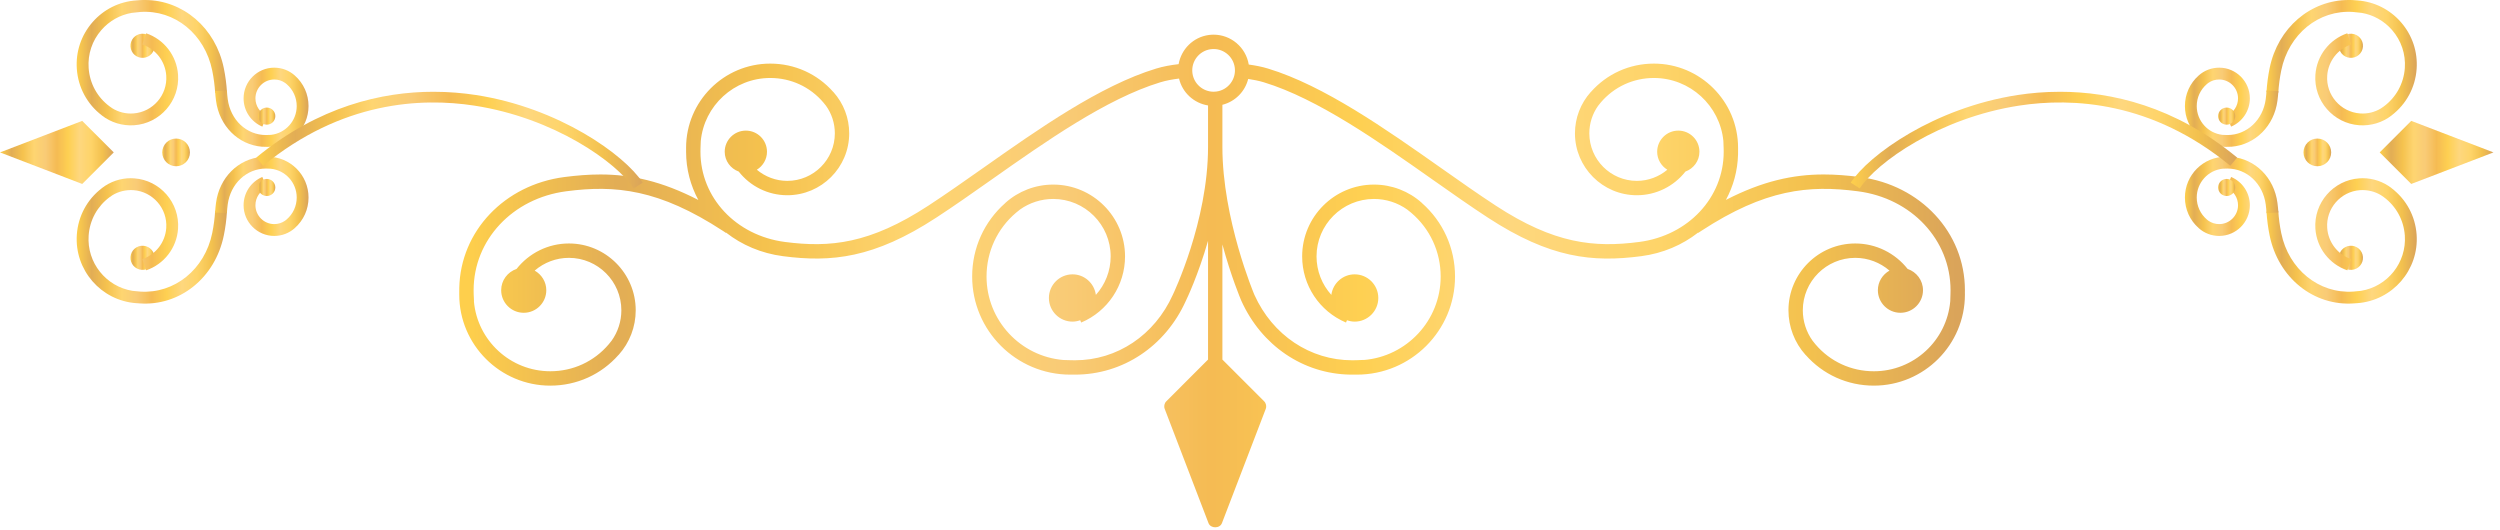 <?xml version="1.0" encoding="UTF-8" standalone="no"?><!DOCTYPE svg PUBLIC "-//W3C//DTD SVG 1.1//EN" "http://www.w3.org/Graphics/SVG/1.1/DTD/svg11.dtd"><svg width="100%" height="100%" viewBox="0 0 203 43" version="1.1" xmlns="http://www.w3.org/2000/svg" xmlns:xlink="http://www.w3.org/1999/xlink" xml:space="preserve" xmlns:serif="http://www.serif.com/" style="fill-rule:evenodd;clip-rule:evenodd;stroke-linejoin:round;stroke-miterlimit:1.414;"><path d="M11.505,2.739c0.541,-0.038 1.009,0.369 1.047,0.909c0.038,0.541 -0.368,1.01 -0.909,1.048c-0.54,0.038 -1.009,-0.369 -1.047,-0.909c-0.038,-0.541 0.369,-1.01 0.909,-1.048Z" style="fill:url(#_Linear1);"/><path d="M11.758,0c3.094,0 5.751,2.262 6.415,5.535c0.13,0.633 0.216,1.289 0.257,1.945l-0.959,0.059c-0.039,-0.612 -0.118,-1.222 -0.239,-1.813c-0.598,-2.95 -3.045,-4.957 -5.852,-4.753l-0.661,0.071l0,-0.003c-0.967,0.164 -1.84,0.652 -2.492,1.403c-0.744,0.856 -1.11,1.952 -1.03,3.084c0.089,1.255 0.708,2.378 1.712,3.118l0.216,0.151c0.507,0.311 1.105,0.46 1.702,0.415c1.585,-0.113 2.784,-1.493 2.673,-3.077c-0.082,-1.158 -0.845,-2.148 -1.943,-2.524l0.311,-0.909c1.465,0.501 2.48,1.822 2.59,3.366c0.148,2.113 -1.451,3.953 -3.563,4.102c-0.943,0.066 -1.882,-0.216 -2.631,-0.801l0.002,-0.002c-1.188,-0.909 -1.921,-2.262 -2.028,-3.771c-0.098,-1.388 0.351,-2.731 1.264,-3.782c0.913,-1.052 2.179,-1.685 3.568,-1.781l0.24,-0.018l0.059,-0.004l0.123,-0.009l0.001,0.002l0.265,-0.004Z" style="fill:url(#_Linear2);"/><path d="M22.272,5.495c0.616,0 1.208,0.226 1.666,0.637l-0.001,0.001c0.713,0.629 1.116,1.521 1.116,2.481c0,1.827 -1.486,3.312 -3.312,3.312l-0.481,-0.013c-1.913,-0.161 -3.452,-1.683 -3.72,-3.74c-0.035,-0.263 -0.061,-0.521 -0.076,-0.776l0.96,-0.054c0.013,0.233 0.037,0.466 0.067,0.706c0.222,1.69 1.528,2.916 3.104,2.916l0.41,-0.014c1.172,-0.132 2.087,-1.13 2.087,-2.337c0,-0.691 -0.295,-1.332 -0.813,-1.78l-0.12,-0.096c-0.258,-0.184 -0.567,-0.283 -0.887,-0.283c-0.845,0 -1.532,0.687 -1.532,1.532c0,0.617 0.367,1.171 0.935,1.411l-0.373,0.885c-0.924,-0.39 -1.523,-1.292 -1.523,-2.296c0,-1.374 1.118,-2.492 2.493,-2.492Z" style="fill:url(#_Linear3);"/><path d="M21.663,8.734c-0.384,0 -0.696,0.311 -0.696,0.695c0,0.384 0.312,0.695 0.696,0.695c0.383,0 0.694,-0.311 0.694,-0.695c0,-0.384 -0.311,-0.695 -0.694,-0.695Z" style="fill:url(#_Linear4);"/><path d="M14.299,11.251c-0.621,0 -1.124,0.503 -1.124,1.124c0,0.622 0.503,1.125 1.124,1.125c0.622,0 1.125,-0.503 1.125,-1.125c0,-0.621 -0.503,-1.124 -1.125,-1.124Z" style="fill:url(#_Linear5);"/><path d="M6.675,9.816l2.562,2.559l-2.562,2.562l-6.675,-2.562l6.675,-2.559Z" style="fill:url(#_Linear6);"/><path d="M11.505,21.912c0.541,0.038 1.009,-0.369 1.047,-0.91c0.038,-0.54 -0.368,-1.008 -0.909,-1.046c-0.54,-0.039 -1.009,0.369 -1.047,0.909c-0.038,0.54 0.369,1.009 0.909,1.047Z" style="fill:url(#_Linear7);"/><path d="M10.623,14.471c0.09,0 0.18,0.004 0.272,0.011c2.112,0.148 3.711,1.988 3.563,4.101c-0.11,1.544 -1.125,2.866 -2.59,3.367l-0.311,-0.909c1.098,-0.376 1.861,-1.368 1.943,-2.525c0.111,-1.585 -1.088,-2.965 -2.673,-3.076c-0.595,-0.037 -1.193,0.103 -1.701,0.413l0,0.001l-0.225,0.155c-0.999,0.741 -1.615,1.862 -1.704,3.114c-0.155,2.207 1.413,4.145 3.556,4.493l0.627,0.061c2.782,0.19 5.253,-1.802 5.852,-4.752c0.121,-0.591 0.2,-1.2 0.239,-1.813l0.959,0.06c-0.041,0.657 -0.127,1.312 -0.257,1.945c-0.695,3.429 -3.568,5.761 -6.86,5.518l-0.127,-0.01l-0.116,-0.006c-2.866,-0.203 -5.033,-2.698 -4.832,-5.564c0.107,-1.509 0.84,-2.862 2.028,-3.77l-0.002,-0.002c0.677,-0.529 1.505,-0.812 2.359,-0.812Z" style="fill:url(#_Linear8);"/><path d="M21.595,12.726l0.146,0c1.826,0 3.312,1.485 3.312,3.312c0,0.96 -0.403,1.851 -1.116,2.479l0.001,0.002c-0.458,0.411 -1.05,0.639 -1.666,0.639c-1.375,0 -2.493,-1.118 -2.493,-2.493c0,-1.004 0.599,-1.906 1.522,-2.297l0.375,0.884c-0.569,0.241 -0.936,0.795 -0.936,1.413c0,0.844 0.687,1.532 1.532,1.532c0.317,0 0.625,-0.099 0.882,-0.28l0.117,-0.095c0.524,-0.447 0.821,-1.091 0.821,-1.784c0,-1.216 -0.927,-2.219 -2.112,-2.339l-0.385,-0.013c-1.576,0 -2.882,1.227 -3.104,2.916c-0.03,0.239 -0.054,0.474 -0.067,0.705l-0.96,-0.052c0.015,-0.255 0.041,-0.514 0.076,-0.777c0.268,-2.056 1.807,-3.578 3.72,-3.739l0,-0.01l0.219,-0.002l0.116,-0.001Z" style="fill:url(#_Linear9);"/><path d="M21.663,15.916c-0.384,0 -0.696,-0.31 -0.696,-0.694c0,-0.384 0.312,-0.694 0.696,-0.694c0.383,0 0.694,0.31 0.694,0.694c0,0.384 -0.311,0.694 -0.694,0.694Z" style="fill:url(#_Linear10);"/><path d="M98.317,3.996c0.945,-0.127 1.82,0.543 1.946,1.491c0.126,0.947 -0.544,1.821 -1.491,1.946l-0.228,0.015c-0.856,0 -1.603,-0.635 -1.718,-1.506c-0.125,-0.947 0.544,-1.821 1.491,-1.946Zm-53.631,27.317c2.148,0 4.137,-0.903 5.541,-2.496l0.004,0.003c0.896,-0.997 1.389,-2.284 1.389,-3.625c0,-2.991 -2.434,-5.425 -5.425,-5.425c-1.69,0 -3.239,0.784 -4.251,2.067c-0.724,0.246 -1.249,0.923 -1.249,1.728c0,1.011 0.821,1.833 1.832,1.833c1.011,0 1.832,-0.822 1.832,-1.833c0,-0.686 -0.384,-1.277 -0.943,-1.592c0.757,-0.653 1.735,-1.036 2.779,-1.036c2.349,0 4.259,1.91 4.259,4.258c0,0.892 -0.279,1.755 -0.792,2.472l-0.001,0l-0.232,0.289c-1.186,1.397 -2.895,2.19 -4.743,2.19c-3.249,0 -5.926,-2.5 -6.205,-5.678l0.008,-0.001l-0.026,-0.575c-0.003,-0.108 -0.005,-0.217 -0.005,-0.327c0,-4.084 3.16,-7.462 7.512,-8.032c4.014,-0.527 7.543,-0.171 12.734,3.217l0.244,0.162l0.013,-0.021c1.272,0.997 2.849,1.68 4.618,1.911c3.932,0.513 7.389,0.172 12.442,-3.127c1.436,-0.936 2.926,-1.986 4.504,-3.097c4.366,-3.076 9.313,-6.561 13.685,-7.893c0.489,-0.149 1.003,-0.242 1.527,-0.306c0.273,1.155 1.216,2 2.356,2.184l0,3.363c0,6.057 -2.824,11.935 -2.859,12.009c-1.479,3.281 -4.522,5.319 -7.945,5.319c-0.12,0 -0.24,-0.003 -0.36,-0.006l-0.574,-0.016c-3.492,-0.282 -6.248,-3.214 -6.248,-6.777c0,-2.017 0.866,-3.883 2.391,-5.178l0.315,-0.253l-0.001,-0.001c0.787,-0.564 1.733,-0.868 2.71,-0.868c2.572,0 4.664,2.093 4.664,4.664c0,1.181 -0.443,2.286 -1.202,3.127c-0.125,-0.94 -0.922,-1.669 -1.894,-1.669c-1.058,0 -1.919,0.861 -1.919,1.92c0,1.058 0.861,1.919 1.919,1.919c0.219,0 0.427,-0.044 0.623,-0.113l0.08,0.188c2.163,-0.915 3.56,-3.024 3.56,-5.372c0,-3.215 -2.615,-5.831 -5.831,-5.831c-1.441,0 -2.825,0.53 -3.895,1.494l0.003,0.003c-1.716,1.514 -2.69,3.656 -2.69,5.97c0,4.392 3.574,7.965 7.967,7.965l0.17,-0.002l0.212,0.002c3.887,0 7.34,-2.301 9.001,-5.99c0.068,-0.14 1.001,-2.08 1.803,-4.878l0,9.645l-3.386,3.386c-0.162,0.163 -0.214,0.406 -0.132,0.621l3.556,9.275c0.174,0.451 0.917,0.451 1.09,0l3.557,-9.275c0.082,-0.215 0.031,-0.458 -0.132,-0.621l-3.387,-3.386l0,-9.345c0.703,2.597 1.472,4.42 1.534,4.563c1.644,3.65 5.019,5.938 8.837,6.004l0.552,0.001c4.393,0 7.967,-3.573 7.967,-7.965c0,-2.313 -0.973,-4.456 -2.689,-5.97l0.003,-0.003c-1.071,-0.964 -2.455,-1.494 -3.896,-1.494c-3.215,0 -5.831,2.616 -5.831,5.831c0,2.348 1.398,4.457 3.56,5.372l0.08,-0.188c0.196,0.069 0.404,0.113 0.624,0.113c1.058,0 1.919,-0.861 1.919,-1.919c0,-1.059 -0.861,-1.92 -1.919,-1.92c-0.973,0 -1.77,0.729 -1.895,1.668c-0.759,-0.84 -1.202,-1.945 -1.202,-3.126c0,-2.571 2.092,-4.664 4.664,-4.664c0.978,0 1.923,0.304 2.71,0.868l-0.001,0.001l0.319,0.256c1.522,1.296 2.388,3.16 2.388,5.175c0,3.563 -2.757,6.496 -6.25,6.777l-0.001,-0.007l-0.573,0.023c-0.119,0.003 -0.239,0.006 -0.359,0.006c-3.422,0 -6.466,-2.038 -7.94,-5.309c-0.026,-0.061 -2.601,-6.139 -2.601,-12.019l0,-3.416c1.049,-0.267 1.842,-1.085 2.095,-2.1c0.438,0.065 0.869,0.15 1.279,0.275c4.371,1.332 9.32,4.817 13.686,7.893c1.578,1.111 3.068,2.161 4.503,3.097c5.052,3.299 8.508,3.643 12.442,3.127c1.769,-0.231 3.345,-0.916 4.618,-1.912l0.014,0.021l0.242,-0.16c5.192,-3.389 8.724,-3.744 12.734,-3.218c4.353,0.569 7.513,3.948 7.513,8.032c0,0.11 -0.002,0.219 -0.006,0.327l-0.018,0.569c-0.276,3.181 -2.954,5.685 -6.205,5.685c-1.844,0 -3.551,-0.791 -4.737,-2.184l-0.237,-0.295l-0.001,0c-0.513,-0.717 -0.792,-1.58 -0.792,-2.472c0,-2.348 1.91,-4.258 4.259,-4.258c1.044,0 2.022,0.383 2.779,1.036c-0.56,0.314 -0.943,0.906 -0.943,1.592c0,1.011 0.821,1.833 1.832,1.833c1.01,0 1.832,-0.822 1.832,-1.833c0,-0.805 -0.525,-1.482 -1.248,-1.728c-1.013,-1.283 -2.563,-2.067 -4.252,-2.067c-2.992,0 -5.425,2.434 -5.425,5.425c0,1.341 0.493,2.629 1.389,3.625l0.004,-0.003c1.404,1.593 3.393,2.496 5.54,2.496c4.078,0 7.396,-3.317 7.396,-7.396l-0.003,-0.154l0.003,-0.198c0,-4.678 -3.587,-8.542 -8.528,-9.19c-0.999,-0.13 -1.969,-0.209 -2.939,-0.209c-2.482,0 -4.973,0.537 -7.941,2.067c0.601,-1.11 0.95,-2.361 0.986,-3.689l0.002,-0.545c0,-3.769 -3.066,-6.835 -6.835,-6.835c-1.983,0 -3.822,0.835 -5.12,2.306l-0.003,-0.003c-0.83,0.924 -1.287,2.116 -1.287,3.359c0,2.771 2.255,5.026 5.026,5.026c1.569,0 3.007,-0.728 3.945,-1.922c0.661,-0.239 1.137,-0.866 1.137,-1.608c0,-0.947 -0.769,-1.717 -1.716,-1.717c-0.946,0 -1.716,0.77 -1.716,1.717c0,0.618 0.333,1.157 0.825,1.459c-0.68,0.57 -1.547,0.905 -2.475,0.905c-2.128,0 -3.859,-1.731 -3.859,-3.86c0,-0.808 0.251,-1.588 0.715,-2.239l0.001,0.001l0.217,-0.271c1.08,-1.267 2.633,-1.986 4.31,-1.986c2.942,0 5.368,2.252 5.643,5.124l-0.002,0l0.022,0.566c0.003,0.1 0.005,0.2 0.005,0.301c0,3.723 -2.881,6.803 -6.853,7.323c-3.67,0.48 -6.902,0.156 -11.652,-2.946c-1.418,-0.926 -2.9,-1.97 -4.469,-3.075c-4.438,-3.126 -9.468,-6.669 -14.018,-8.054c-0.505,-0.154 -1.035,-0.257 -1.574,-0.33c-0.235,-1.407 -1.453,-2.426 -2.853,-2.426c-0.125,0 -0.253,0.008 -0.381,0.025c-1.283,0.17 -2.245,1.161 -2.462,2.37c-0.628,0.07 -1.245,0.181 -1.833,0.361c-4.55,1.385 -9.579,4.928 -14.017,8.054c-1.57,1.105 -3.052,2.149 -4.47,3.075c-4.75,3.102 -7.978,3.426 -11.653,2.946c-3.971,-0.52 -6.852,-3.6 -6.852,-7.323c0,-0.1 0.001,-0.197 0.004,-0.296l0.021,-0.568c0.272,-2.873 2.698,-5.127 5.643,-5.127c1.679,0 3.234,0.721 4.313,1.991l0.213,0.265l0.001,0c0.465,0.651 0.717,1.431 0.717,2.239c0,2.129 -1.732,3.86 -3.86,3.86c-0.927,0 -1.795,-0.335 -2.475,-0.905c0.492,-0.302 0.825,-0.841 0.825,-1.459c0,-0.947 -0.77,-1.717 -1.716,-1.717c-0.947,0 -1.717,0.77 -1.717,1.717c0,0.742 0.477,1.369 1.138,1.608c0.938,1.194 2.376,1.922 3.945,1.922c2.772,0 5.026,-2.255 5.026,-5.026c0,-1.242 -0.457,-2.435 -1.287,-3.359l-0.003,0.003c-1.298,-1.471 -3.137,-2.306 -5.12,-2.306c-3.77,0 -6.835,3.066 -6.835,6.835l0.002,0.142l-0.002,0.181c0,1.412 0.359,2.741 0.996,3.916c-2.971,-1.534 -5.464,-2.072 -7.95,-2.072c-0.969,0 -1.94,0.08 -2.937,0.209c-4.872,0.638 -8.427,4.403 -8.526,8.991l-0.003,0.551c0,4.079 3.317,7.396 7.395,7.396Z" style="fill:url(#_Linear11);"/><path d="M35.197,7.452c1.246,0 2.401,0.103 3.436,0.261c6.75,1.036 12.08,4.858 13.553,7.116l-0.726,0.474c-1.391,-2.127 -6.468,-5.736 -12.959,-6.729c-4.303,-0.66 -10.768,-0.346 -17.133,4.887l-0.554,-0.671c5.087,-4.18 10.237,-5.338 14.383,-5.338Z" style="fill:url(#_Linear12);"/><path d="M190.963,2.739c-0.541,-0.038 -1.01,0.369 -1.048,0.909c-0.037,0.541 0.369,1.01 0.91,1.048c0.54,0.038 1.009,-0.369 1.047,-0.909c0.038,-0.541 -0.369,-1.01 -0.909,-1.048Z" style="fill:url(#_Linear13);"/><path d="M190.709,0c-3.094,0 -5.75,2.262 -6.415,5.535c-0.129,0.633 -0.215,1.289 -0.256,1.945l0.958,0.059c0.039,-0.612 0.119,-1.222 0.24,-1.813c0.598,-2.95 3.045,-4.957 5.851,-4.753l0.662,0.071l0,-0.003c0.967,0.164 1.84,0.652 2.491,1.403c0.744,0.856 1.111,1.952 1.032,3.084c-0.09,1.255 -0.709,2.378 -1.712,3.118l-0.217,0.151c-0.507,0.311 -1.105,0.46 -1.702,0.415c-1.585,-0.113 -2.784,-1.493 -2.672,-3.077c0.082,-1.158 0.845,-2.148 1.942,-2.524l-0.311,-0.909c-1.464,0.501 -2.48,1.822 -2.59,3.366c-0.148,2.113 1.45,3.953 3.563,4.102c0.943,0.066 1.882,-0.216 2.631,-0.801l-0.003,-0.002c1.189,-0.909 1.922,-2.262 2.029,-3.771c0.098,-1.388 -0.351,-2.731 -1.264,-3.782c-0.913,-1.052 -2.179,-1.685 -3.568,-1.781l-0.24,-0.018l-0.059,-0.004l-0.122,-0.009l-0.001,0.002l-0.267,-0.004Z" style="fill:url(#_Linear14);"/><path d="M180.196,5.495c-0.617,0 -1.208,0.226 -1.666,0.637l0.001,0.001c-0.713,0.629 -1.116,1.521 -1.116,2.481c0,1.827 1.486,3.312 3.312,3.312l0.48,-0.013c1.914,-0.161 3.453,-1.683 3.722,-3.74c0.034,-0.263 0.06,-0.521 0.075,-0.776l-0.961,-0.054c-0.012,0.233 -0.036,0.466 -0.066,0.706c-0.222,1.69 -1.528,2.916 -3.104,2.916l-0.41,-0.014c-1.172,-0.132 -2.087,-1.13 -2.087,-2.337c0,-0.691 0.295,-1.332 0.814,-1.78l0.119,-0.096c0.258,-0.184 0.566,-0.283 0.887,-0.283c0.844,0 1.533,0.687 1.533,1.532c0,0.617 -0.368,1.171 -0.936,1.411l0.372,0.885c0.926,-0.39 1.524,-1.292 1.524,-2.296c0,-1.374 -1.118,-2.492 -2.493,-2.492Z" style="fill:url(#_Linear15);"/><path d="M180.806,8.734c0.383,0 0.694,0.311 0.694,0.695c0,0.384 -0.311,0.695 -0.694,0.695c-0.384,0 -0.695,-0.311 -0.695,-0.695c0,-0.384 0.311,-0.695 0.695,-0.695Z" style="fill:url(#_Linear16);"/><path d="M188.169,11.251c0.621,0 1.124,0.503 1.124,1.124c0,0.622 -0.503,1.125 -1.124,1.125c-0.622,0 -1.125,-0.503 -1.125,-1.125c0,-0.621 0.503,-1.124 1.125,-1.124Z" style="fill:url(#_Linear17);"/><path d="M202.469,12.375l-6.676,2.562l-2.562,-2.562l2.562,-2.559l6.676,2.559Z" style="fill:url(#_Linear18);"/><path d="M190.963,21.912c-0.541,0.038 -1.01,-0.369 -1.048,-0.91c-0.037,-0.54 0.369,-1.008 0.91,-1.046c0.54,-0.039 1.009,0.369 1.047,0.909c0.038,0.54 -0.369,1.009 -0.909,1.047Z" style="fill:url(#_Linear19);"/><path d="M191.846,14.471c-0.091,0 -0.181,0.004 -0.273,0.011c-2.113,0.148 -3.711,1.988 -3.563,4.101c0.11,1.544 1.126,2.866 2.59,3.367l0.311,-0.909c-1.097,-0.376 -1.86,-1.368 -1.942,-2.525c-0.112,-1.585 1.087,-2.965 2.672,-3.076c0.595,-0.037 1.193,0.103 1.701,0.413l0,0.001l0.225,0.155c0.999,0.741 1.615,1.862 1.705,3.114c0.154,2.207 -1.413,4.145 -3.556,4.493l-0.629,0.061c-2.781,0.19 -5.252,-1.802 -5.851,-4.752c-0.121,-0.591 -0.201,-1.2 -0.24,-1.813l-0.958,0.06c0.041,0.657 0.127,1.312 0.256,1.945c0.696,3.429 3.569,5.761 6.86,5.518l0.127,-0.01l0.117,-0.006c2.866,-0.203 5.033,-2.698 4.832,-5.564c-0.107,-1.509 -0.84,-2.862 -2.029,-3.77l0.003,-0.002c-0.677,-0.529 -1.506,-0.812 -2.358,-0.812Z" style="fill:url(#_Linear20);"/><path d="M180.873,12.726l-0.146,0c-1.826,0 -3.312,1.485 -3.312,3.312c0,0.96 0.403,1.851 1.116,2.479l-0.001,0.002c0.458,0.411 1.049,0.639 1.666,0.639c1.375,0 2.493,-1.118 2.493,-2.493c0,-1.004 -0.598,-1.906 -1.523,-2.297l-0.374,0.884c0.569,0.241 0.937,0.795 0.937,1.413c0,0.844 -0.689,1.532 -1.533,1.532c-0.317,0 -0.625,-0.099 -0.882,-0.28l-0.118,-0.095c-0.523,-0.447 -0.82,-1.091 -0.82,-1.784c0,-1.216 0.927,-2.219 2.111,-2.339l0.386,-0.013c1.576,0 2.882,1.227 3.104,2.916c0.03,0.239 0.054,0.474 0.066,0.705l0.961,-0.052c-0.015,-0.255 -0.041,-0.514 -0.075,-0.777c-0.269,-2.056 -1.808,-3.578 -3.722,-3.739l0,-0.01l-0.218,-0.002l-0.116,-0.001Z" style="fill:url(#_Linear21);"/><path d="M180.806,15.916c0.383,0 0.694,-0.31 0.694,-0.694c0,-0.384 -0.311,-0.694 -0.694,-0.694c-0.384,0 -0.695,0.31 -0.695,0.694c0,0.384 0.311,0.694 0.695,0.694Z" style="fill:url(#_Linear22);"/><path d="M167.271,7.452c4.145,0 9.296,1.156 14.381,5.338l-0.552,0.671c-6.366,-5.235 -12.838,-5.549 -17.135,-4.887c-6.489,0.993 -11.567,4.604 -12.956,6.729l-0.728,-0.474c1.474,-2.258 6.801,-6.08 13.553,-7.114c1.034,-0.16 2.191,-0.263 3.437,-0.263Z" style="fill:url(#_Linear23);"/><defs><linearGradient id="_Linear1" x1="0" y1="0" x2="1" y2="0" gradientUnits="userSpaceOnUse" gradientTransform="matrix(-1.961,1.08869e-16,-1.08869e-16,-1.961,12.555,3.717)"><stop offset="0" style="stop-color:#daa45a;stop-opacity:1"/><stop offset="0.1" style="stop-color:#f3c14e;stop-opacity:1"/><stop offset="0.2" style="stop-color:#fed469;stop-opacity:1"/><stop offset="0.3" style="stop-color:#fed77e;stop-opacity:1"/><stop offset="0.4" style="stop-color:#fed052;stop-opacity:1"/><stop offset="0.5" style="stop-color:#f5bb53;stop-opacity:1"/><stop offset="0.6" style="stop-color:#f9cb76;stop-opacity:1"/><stop offset="0.7" style="stop-color:#fed571;stop-opacity:1"/><stop offset="0.8" style="stop-color:#f5c24e;stop-opacity:1"/><stop offset="0.9" style="stop-color:#e2ad55;stop-opacity:1"/><stop offset="1" style="stop-color:#fecf4c;stop-opacity:1"/></linearGradient><linearGradient id="_Linear2" x1="0" y1="0" x2="1" y2="0" gradientUnits="userSpaceOnUse" gradientTransform="matrix(-12.205,6.77502e-16,-6.77502e-16,-12.205,18.43,5.09)"><stop offset="0" style="stop-color:#daa45a;stop-opacity:1"/><stop offset="0.1" style="stop-color:#f3c14e;stop-opacity:1"/><stop offset="0.2" style="stop-color:#fed469;stop-opacity:1"/><stop offset="0.3" style="stop-color:#fed77e;stop-opacity:1"/><stop offset="0.4" style="stop-color:#fed052;stop-opacity:1"/><stop offset="0.5" style="stop-color:#f5bb53;stop-opacity:1"/><stop offset="0.6" style="stop-color:#f9cb76;stop-opacity:1"/><stop offset="0.7" style="stop-color:#fed571;stop-opacity:1"/><stop offset="0.8" style="stop-color:#f5c24e;stop-opacity:1"/><stop offset="0.9" style="stop-color:#e2ad55;stop-opacity:1"/><stop offset="1" style="stop-color:#fecf4c;stop-opacity:1"/></linearGradient><linearGradient id="_Linear3" x1="0" y1="0" x2="1" y2="0" gradientUnits="userSpaceOnUse" gradientTransform="matrix(-7.588,4.21245e-16,-4.21245e-16,-7.588,25.053,8.71)"><stop offset="0" style="stop-color:#daa45a;stop-opacity:1"/><stop offset="0.1" style="stop-color:#f3c14e;stop-opacity:1"/><stop offset="0.2" style="stop-color:#fed469;stop-opacity:1"/><stop offset="0.3" style="stop-color:#fed77e;stop-opacity:1"/><stop offset="0.4" style="stop-color:#fed052;stop-opacity:1"/><stop offset="0.5" style="stop-color:#f5bb53;stop-opacity:1"/><stop offset="0.6" style="stop-color:#f9cb76;stop-opacity:1"/><stop offset="0.7" style="stop-color:#fed571;stop-opacity:1"/><stop offset="0.8" style="stop-color:#f5c24e;stop-opacity:1"/><stop offset="0.9" style="stop-color:#e2ad55;stop-opacity:1"/><stop offset="1" style="stop-color:#fecf4c;stop-opacity:1"/></linearGradient><linearGradient id="_Linear4" x1="0" y1="0" x2="1" y2="0" gradientUnits="userSpaceOnUse" gradientTransform="matrix(-1.389,7.71244e-17,-7.71244e-17,-1.389,22.357,9.429)"><stop offset="0" style="stop-color:#daa45a;stop-opacity:1"/><stop offset="0.1" style="stop-color:#f3c14e;stop-opacity:1"/><stop offset="0.2" style="stop-color:#fed469;stop-opacity:1"/><stop offset="0.3" style="stop-color:#fed77e;stop-opacity:1"/><stop offset="0.4" style="stop-color:#fed052;stop-opacity:1"/><stop offset="0.5" style="stop-color:#f5bb53;stop-opacity:1"/><stop offset="0.6" style="stop-color:#f9cb76;stop-opacity:1"/><stop offset="0.7" style="stop-color:#fed571;stop-opacity:1"/><stop offset="0.8" style="stop-color:#f5c24e;stop-opacity:1"/><stop offset="0.9" style="stop-color:#e2ad55;stop-opacity:1"/><stop offset="1" style="stop-color:#fecf4c;stop-opacity:1"/></linearGradient><linearGradient id="_Linear5" x1="0" y1="0" x2="1" y2="0" gradientUnits="userSpaceOnUse" gradientTransform="matrix(-2.249,1.24853e-16,-1.24853e-16,-2.249,15.424,12.376)"><stop offset="0" style="stop-color:#daa45a;stop-opacity:1"/><stop offset="0.1" style="stop-color:#f3c14e;stop-opacity:1"/><stop offset="0.2" style="stop-color:#fed469;stop-opacity:1"/><stop offset="0.3" style="stop-color:#fed77e;stop-opacity:1"/><stop offset="0.4" style="stop-color:#fed052;stop-opacity:1"/><stop offset="0.5" style="stop-color:#f5bb53;stop-opacity:1"/><stop offset="0.6" style="stop-color:#f9cb76;stop-opacity:1"/><stop offset="0.7" style="stop-color:#fed571;stop-opacity:1"/><stop offset="0.8" style="stop-color:#f5c24e;stop-opacity:1"/><stop offset="0.9" style="stop-color:#e2ad55;stop-opacity:1"/><stop offset="1" style="stop-color:#fecf4c;stop-opacity:1"/></linearGradient><linearGradient id="_Linear6" x1="0" y1="0" x2="1" y2="0" gradientUnits="userSpaceOnUse" gradientTransform="matrix(-9.238,5.12801e-16,-5.12801e-16,-9.238,9.237,12.376)"><stop offset="0" style="stop-color:#daa45a;stop-opacity:1"/><stop offset="0.1" style="stop-color:#f3c14e;stop-opacity:1"/><stop offset="0.2" style="stop-color:#fed469;stop-opacity:1"/><stop offset="0.3" style="stop-color:#fed77e;stop-opacity:1"/><stop offset="0.4" style="stop-color:#fed052;stop-opacity:1"/><stop offset="0.5" style="stop-color:#f5bb53;stop-opacity:1"/><stop offset="0.6" style="stop-color:#f9cb76;stop-opacity:1"/><stop offset="0.7" style="stop-color:#fed571;stop-opacity:1"/><stop offset="0.8" style="stop-color:#f5c24e;stop-opacity:1"/><stop offset="0.9" style="stop-color:#e2ad55;stop-opacity:1"/><stop offset="1" style="stop-color:#fecf4c;stop-opacity:1"/></linearGradient><linearGradient id="_Linear7" x1="0" y1="0" x2="1" y2="0" gradientUnits="userSpaceOnUse" gradientTransform="matrix(-1.961,1.08869e-16,-1.08869e-16,-1.961,12.555,20.934)"><stop offset="0" style="stop-color:#daa45a;stop-opacity:1"/><stop offset="0.1" style="stop-color:#f3c14e;stop-opacity:1"/><stop offset="0.2" style="stop-color:#fed469;stop-opacity:1"/><stop offset="0.3" style="stop-color:#fed77e;stop-opacity:1"/><stop offset="0.4" style="stop-color:#fed052;stop-opacity:1"/><stop offset="0.5" style="stop-color:#f5bb53;stop-opacity:1"/><stop offset="0.6" style="stop-color:#f9cb76;stop-opacity:1"/><stop offset="0.7" style="stop-color:#fed571;stop-opacity:1"/><stop offset="0.8" style="stop-color:#f5c24e;stop-opacity:1"/><stop offset="0.9" style="stop-color:#e2ad55;stop-opacity:1"/><stop offset="1" style="stop-color:#fecf4c;stop-opacity:1"/></linearGradient><linearGradient id="_Linear8" x1="0" y1="0" x2="1" y2="0" gradientUnits="userSpaceOnUse" gradientTransform="matrix(-12.204,6.77486e-16,-6.77486e-16,-12.204,18.43,19.562)"><stop offset="0" style="stop-color:#daa45a;stop-opacity:1"/><stop offset="0.1" style="stop-color:#f3c14e;stop-opacity:1"/><stop offset="0.2" style="stop-color:#fed469;stop-opacity:1"/><stop offset="0.3" style="stop-color:#fed77e;stop-opacity:1"/><stop offset="0.4" style="stop-color:#fed052;stop-opacity:1"/><stop offset="0.5" style="stop-color:#f5bb53;stop-opacity:1"/><stop offset="0.6" style="stop-color:#f9cb76;stop-opacity:1"/><stop offset="0.7" style="stop-color:#fed571;stop-opacity:1"/><stop offset="0.8" style="stop-color:#f5c24e;stop-opacity:1"/><stop offset="0.9" style="stop-color:#e2ad55;stop-opacity:1"/><stop offset="1" style="stop-color:#fecf4c;stop-opacity:1"/></linearGradient><linearGradient id="_Linear9" x1="0" y1="0" x2="1" y2="0" gradientUnits="userSpaceOnUse" gradientTransform="matrix(-7.588,4.21245e-16,-4.21245e-16,-7.588,25.053,15.942)"><stop offset="0" style="stop-color:#daa45a;stop-opacity:1"/><stop offset="0.1" style="stop-color:#f3c14e;stop-opacity:1"/><stop offset="0.2" style="stop-color:#fed469;stop-opacity:1"/><stop offset="0.3" style="stop-color:#fed77e;stop-opacity:1"/><stop offset="0.4" style="stop-color:#fed052;stop-opacity:1"/><stop offset="0.5" style="stop-color:#f5bb53;stop-opacity:1"/><stop offset="0.6" style="stop-color:#f9cb76;stop-opacity:1"/><stop offset="0.7" style="stop-color:#fed571;stop-opacity:1"/><stop offset="0.8" style="stop-color:#f5c24e;stop-opacity:1"/><stop offset="0.9" style="stop-color:#e2ad55;stop-opacity:1"/><stop offset="1" style="stop-color:#fecf4c;stop-opacity:1"/></linearGradient><linearGradient id="_Linear10" x1="0" y1="0" x2="1" y2="0" gradientUnits="userSpaceOnUse" gradientTransform="matrix(-1.389,7.71244e-17,-7.71244e-17,-1.389,22.357,15.222)"><stop offset="0" style="stop-color:#daa45a;stop-opacity:1"/><stop offset="0.1" style="stop-color:#f3c14e;stop-opacity:1"/><stop offset="0.2" style="stop-color:#fed469;stop-opacity:1"/><stop offset="0.3" style="stop-color:#fed77e;stop-opacity:1"/><stop offset="0.4" style="stop-color:#fed052;stop-opacity:1"/><stop offset="0.5" style="stop-color:#f5bb53;stop-opacity:1"/><stop offset="0.6" style="stop-color:#f9cb76;stop-opacity:1"/><stop offset="0.7" style="stop-color:#fed571;stop-opacity:1"/><stop offset="0.8" style="stop-color:#f5c24e;stop-opacity:1"/><stop offset="0.9" style="stop-color:#e2ad55;stop-opacity:1"/><stop offset="1" style="stop-color:#fecf4c;stop-opacity:1"/></linearGradient><linearGradient id="_Linear11" x1="0" y1="0" x2="1" y2="0" gradientUnits="userSpaceOnUse" gradientTransform="matrix(-122.261,6.78685e-15,-6.78685e-15,-122.261,159.552,22.816)"><stop offset="0" style="stop-color:#daa45a;stop-opacity:1"/><stop offset="0.1" style="stop-color:#f3c14e;stop-opacity:1"/><stop offset="0.2" style="stop-color:#fed469;stop-opacity:1"/><stop offset="0.3" style="stop-color:#fed77e;stop-opacity:1"/><stop offset="0.4" style="stop-color:#fed052;stop-opacity:1"/><stop offset="0.5" style="stop-color:#f5bb53;stop-opacity:1"/><stop offset="0.6" style="stop-color:#f9cb76;stop-opacity:1"/><stop offset="0.7" style="stop-color:#fed571;stop-opacity:1"/><stop offset="0.8" style="stop-color:#f5c24e;stop-opacity:1"/><stop offset="0.9" style="stop-color:#e2ad55;stop-opacity:1"/><stop offset="1" style="stop-color:#fecf4c;stop-opacity:1"/></linearGradient><linearGradient id="_Linear12" x1="0" y1="0" x2="1" y2="0" gradientUnits="userSpaceOnUse" gradientTransform="matrix(-31.372,1.74148e-15,-1.74148e-15,-31.372,52.186,11.378)"><stop offset="0" style="stop-color:#daa45a;stop-opacity:1"/><stop offset="0.1" style="stop-color:#f3c14e;stop-opacity:1"/><stop offset="0.2" style="stop-color:#fed469;stop-opacity:1"/><stop offset="0.3" style="stop-color:#fed77e;stop-opacity:1"/><stop offset="0.4" style="stop-color:#fed052;stop-opacity:1"/><stop offset="0.5" style="stop-color:#f5bb53;stop-opacity:1"/><stop offset="0.6" style="stop-color:#f9cb76;stop-opacity:1"/><stop offset="0.7" style="stop-color:#fed571;stop-opacity:1"/><stop offset="0.8" style="stop-color:#f5c24e;stop-opacity:1"/><stop offset="0.9" style="stop-color:#e2ad55;stop-opacity:1"/><stop offset="1" style="stop-color:#fecf4c;stop-opacity:1"/></linearGradient><linearGradient id="_Linear13" x1="0" y1="0" x2="1" y2="0" gradientUnits="userSpaceOnUse" gradientTransform="matrix(-1.961,1.08869e-16,-1.08869e-16,-1.961,191.874,3.717)"><stop offset="0" style="stop-color:#daa45a;stop-opacity:1"/><stop offset="0.1" style="stop-color:#f3c14e;stop-opacity:1"/><stop offset="0.2" style="stop-color:#fed469;stop-opacity:1"/><stop offset="0.3" style="stop-color:#fed77e;stop-opacity:1"/><stop offset="0.4" style="stop-color:#fed052;stop-opacity:1"/><stop offset="0.5" style="stop-color:#f5bb53;stop-opacity:1"/><stop offset="0.6" style="stop-color:#f9cb76;stop-opacity:1"/><stop offset="0.7" style="stop-color:#fed571;stop-opacity:1"/><stop offset="0.8" style="stop-color:#f5c24e;stop-opacity:1"/><stop offset="0.9" style="stop-color:#e2ad55;stop-opacity:1"/><stop offset="1" style="stop-color:#fecf4c;stop-opacity:1"/></linearGradient><linearGradient id="_Linear14" x1="0" y1="0" x2="1" y2="0" gradientUnits="userSpaceOnUse" gradientTransform="matrix(-12.205,6.77502e-16,-6.77502e-16,-12.205,196.243,5.09)"><stop offset="0" style="stop-color:#daa45a;stop-opacity:1"/><stop offset="0.1" style="stop-color:#f3c14e;stop-opacity:1"/><stop offset="0.2" style="stop-color:#fed469;stop-opacity:1"/><stop offset="0.3" style="stop-color:#fed77e;stop-opacity:1"/><stop offset="0.4" style="stop-color:#fed052;stop-opacity:1"/><stop offset="0.5" style="stop-color:#f5bb53;stop-opacity:1"/><stop offset="0.6" style="stop-color:#f9cb76;stop-opacity:1"/><stop offset="0.7" style="stop-color:#fed571;stop-opacity:1"/><stop offset="0.8" style="stop-color:#f5c24e;stop-opacity:1"/><stop offset="0.9" style="stop-color:#e2ad55;stop-opacity:1"/><stop offset="1" style="stop-color:#fecf4c;stop-opacity:1"/></linearGradient><linearGradient id="_Linear15" x1="0" y1="0" x2="1" y2="0" gradientUnits="userSpaceOnUse" gradientTransform="matrix(-7.588,4.21245e-16,-4.21245e-16,-7.588,185.004,8.71)"><stop offset="0" style="stop-color:#daa45a;stop-opacity:1"/><stop offset="0.1" style="stop-color:#f3c14e;stop-opacity:1"/><stop offset="0.2" style="stop-color:#fed469;stop-opacity:1"/><stop offset="0.3" style="stop-color:#fed77e;stop-opacity:1"/><stop offset="0.4" style="stop-color:#fed052;stop-opacity:1"/><stop offset="0.5" style="stop-color:#f5bb53;stop-opacity:1"/><stop offset="0.6" style="stop-color:#f9cb76;stop-opacity:1"/><stop offset="0.7" style="stop-color:#fed571;stop-opacity:1"/><stop offset="0.8" style="stop-color:#f5c24e;stop-opacity:1"/><stop offset="0.9" style="stop-color:#e2ad55;stop-opacity:1"/><stop offset="1" style="stop-color:#fecf4c;stop-opacity:1"/></linearGradient><linearGradient id="_Linear16" x1="0" y1="0" x2="1" y2="0" gradientUnits="userSpaceOnUse" gradientTransform="matrix(-1.389,7.71244e-17,-7.71244e-17,-1.389,181.5,9.429)"><stop offset="0" style="stop-color:#daa45a;stop-opacity:1"/><stop offset="0.1" style="stop-color:#f3c14e;stop-opacity:1"/><stop offset="0.2" style="stop-color:#fed469;stop-opacity:1"/><stop offset="0.3" style="stop-color:#fed77e;stop-opacity:1"/><stop offset="0.4" style="stop-color:#fed052;stop-opacity:1"/><stop offset="0.5" style="stop-color:#f5bb53;stop-opacity:1"/><stop offset="0.6" style="stop-color:#f9cb76;stop-opacity:1"/><stop offset="0.7" style="stop-color:#fed571;stop-opacity:1"/><stop offset="0.8" style="stop-color:#f5c24e;stop-opacity:1"/><stop offset="0.9" style="stop-color:#e2ad55;stop-opacity:1"/><stop offset="1" style="stop-color:#fecf4c;stop-opacity:1"/></linearGradient><linearGradient id="_Linear17" x1="0" y1="0" x2="1" y2="0" gradientUnits="userSpaceOnUse" gradientTransform="matrix(-2.249,1.24853e-16,-1.24853e-16,-2.249,189.293,12.376)"><stop offset="0" style="stop-color:#daa45a;stop-opacity:1"/><stop offset="0.1" style="stop-color:#f3c14e;stop-opacity:1"/><stop offset="0.2" style="stop-color:#fed469;stop-opacity:1"/><stop offset="0.3" style="stop-color:#fed77e;stop-opacity:1"/><stop offset="0.4" style="stop-color:#fed052;stop-opacity:1"/><stop offset="0.5" style="stop-color:#f5bb53;stop-opacity:1"/><stop offset="0.6" style="stop-color:#f9cb76;stop-opacity:1"/><stop offset="0.7" style="stop-color:#fed571;stop-opacity:1"/><stop offset="0.8" style="stop-color:#f5c24e;stop-opacity:1"/><stop offset="0.9" style="stop-color:#e2ad55;stop-opacity:1"/><stop offset="1" style="stop-color:#fecf4c;stop-opacity:1"/></linearGradient><linearGradient id="_Linear18" x1="0" y1="0" x2="1" y2="0" gradientUnits="userSpaceOnUse" gradientTransform="matrix(-9.238,5.12801e-16,-5.12801e-16,-9.238,202.469,12.376)"><stop offset="0" style="stop-color:#daa45a;stop-opacity:1"/><stop offset="0.1" style="stop-color:#f3c14e;stop-opacity:1"/><stop offset="0.2" style="stop-color:#fed469;stop-opacity:1"/><stop offset="0.3" style="stop-color:#fed77e;stop-opacity:1"/><stop offset="0.4" style="stop-color:#fed052;stop-opacity:1"/><stop offset="0.5" style="stop-color:#f5bb53;stop-opacity:1"/><stop offset="0.6" style="stop-color:#f9cb76;stop-opacity:1"/><stop offset="0.7" style="stop-color:#fed571;stop-opacity:1"/><stop offset="0.8" style="stop-color:#f5c24e;stop-opacity:1"/><stop offset="0.9" style="stop-color:#e2ad55;stop-opacity:1"/><stop offset="1" style="stop-color:#fecf4c;stop-opacity:1"/></linearGradient><linearGradient id="_Linear19" x1="0" y1="0" x2="1" y2="0" gradientUnits="userSpaceOnUse" gradientTransform="matrix(-1.961,1.08869e-16,-1.08869e-16,-1.961,191.874,20.934)"><stop offset="0" style="stop-color:#daa45a;stop-opacity:1"/><stop offset="0.1" style="stop-color:#f3c14e;stop-opacity:1"/><stop offset="0.2" style="stop-color:#fed469;stop-opacity:1"/><stop offset="0.3" style="stop-color:#fed77e;stop-opacity:1"/><stop offset="0.4" style="stop-color:#fed052;stop-opacity:1"/><stop offset="0.5" style="stop-color:#f5bb53;stop-opacity:1"/><stop offset="0.6" style="stop-color:#f9cb76;stop-opacity:1"/><stop offset="0.7" style="stop-color:#fed571;stop-opacity:1"/><stop offset="0.8" style="stop-color:#f5c24e;stop-opacity:1"/><stop offset="0.9" style="stop-color:#e2ad55;stop-opacity:1"/><stop offset="1" style="stop-color:#fecf4c;stop-opacity:1"/></linearGradient><linearGradient id="_Linear20" x1="0" y1="0" x2="1" y2="0" gradientUnits="userSpaceOnUse" gradientTransform="matrix(-12.204,6.77486e-16,-6.77486e-16,-12.204,196.243,19.562)"><stop offset="0" style="stop-color:#daa45a;stop-opacity:1"/><stop offset="0.1" style="stop-color:#f3c14e;stop-opacity:1"/><stop offset="0.2" style="stop-color:#fed469;stop-opacity:1"/><stop offset="0.3" style="stop-color:#fed77e;stop-opacity:1"/><stop offset="0.4" style="stop-color:#fed052;stop-opacity:1"/><stop offset="0.5" style="stop-color:#f5bb53;stop-opacity:1"/><stop offset="0.6" style="stop-color:#f9cb76;stop-opacity:1"/><stop offset="0.7" style="stop-color:#fed571;stop-opacity:1"/><stop offset="0.8" style="stop-color:#f5c24e;stop-opacity:1"/><stop offset="0.9" style="stop-color:#e2ad55;stop-opacity:1"/><stop offset="1" style="stop-color:#fecf4c;stop-opacity:1"/></linearGradient><linearGradient id="_Linear21" x1="0" y1="0" x2="1" y2="0" gradientUnits="userSpaceOnUse" gradientTransform="matrix(-7.588,4.21245e-16,-4.21245e-16,-7.588,185.004,15.942)"><stop offset="0" style="stop-color:#daa45a;stop-opacity:1"/><stop offset="0.1" style="stop-color:#f3c14e;stop-opacity:1"/><stop offset="0.2" style="stop-color:#fed469;stop-opacity:1"/><stop offset="0.3" style="stop-color:#fed77e;stop-opacity:1"/><stop offset="0.4" style="stop-color:#fed052;stop-opacity:1"/><stop offset="0.5" style="stop-color:#f5bb53;stop-opacity:1"/><stop offset="0.6" style="stop-color:#f9cb76;stop-opacity:1"/><stop offset="0.7" style="stop-color:#fed571;stop-opacity:1"/><stop offset="0.8" style="stop-color:#f5c24e;stop-opacity:1"/><stop offset="0.9" style="stop-color:#e2ad55;stop-opacity:1"/><stop offset="1" style="stop-color:#fecf4c;stop-opacity:1"/></linearGradient><linearGradient id="_Linear22" x1="0" y1="0" x2="1" y2="0" gradientUnits="userSpaceOnUse" gradientTransform="matrix(-1.389,7.71244e-17,-7.71244e-17,-1.389,181.5,15.222)"><stop offset="0" style="stop-color:#daa45a;stop-opacity:1"/><stop offset="0.1" style="stop-color:#f3c14e;stop-opacity:1"/><stop offset="0.2" style="stop-color:#fed469;stop-opacity:1"/><stop offset="0.3" style="stop-color:#fed77e;stop-opacity:1"/><stop offset="0.4" style="stop-color:#fed052;stop-opacity:1"/><stop offset="0.5" style="stop-color:#f5bb53;stop-opacity:1"/><stop offset="0.6" style="stop-color:#f9cb76;stop-opacity:1"/><stop offset="0.7" style="stop-color:#fed571;stop-opacity:1"/><stop offset="0.8" style="stop-color:#f5c24e;stop-opacity:1"/><stop offset="0.9" style="stop-color:#e2ad55;stop-opacity:1"/><stop offset="1" style="stop-color:#fecf4c;stop-opacity:1"/></linearGradient><linearGradient id="_Linear23" x1="0" y1="0" x2="1" y2="0" gradientUnits="userSpaceOnUse" gradientTransform="matrix(-31.371,1.74143e-15,-1.74143e-15,-31.371,181.652,11.378)"><stop offset="0" style="stop-color:#daa45a;stop-opacity:1"/><stop offset="0.1" style="stop-color:#f3c14e;stop-opacity:1"/><stop offset="0.2" style="stop-color:#fed469;stop-opacity:1"/><stop offset="0.3" style="stop-color:#fed77e;stop-opacity:1"/><stop offset="0.4" style="stop-color:#fed052;stop-opacity:1"/><stop offset="0.5" style="stop-color:#f5bb53;stop-opacity:1"/><stop offset="0.6" style="stop-color:#f9cb76;stop-opacity:1"/><stop offset="0.7" style="stop-color:#fed571;stop-opacity:1"/><stop offset="0.8" style="stop-color:#f5c24e;stop-opacity:1"/><stop offset="0.9" style="stop-color:#e2ad55;stop-opacity:1"/><stop offset="1" style="stop-color:#fecf4c;stop-opacity:1"/></linearGradient></defs></svg>
